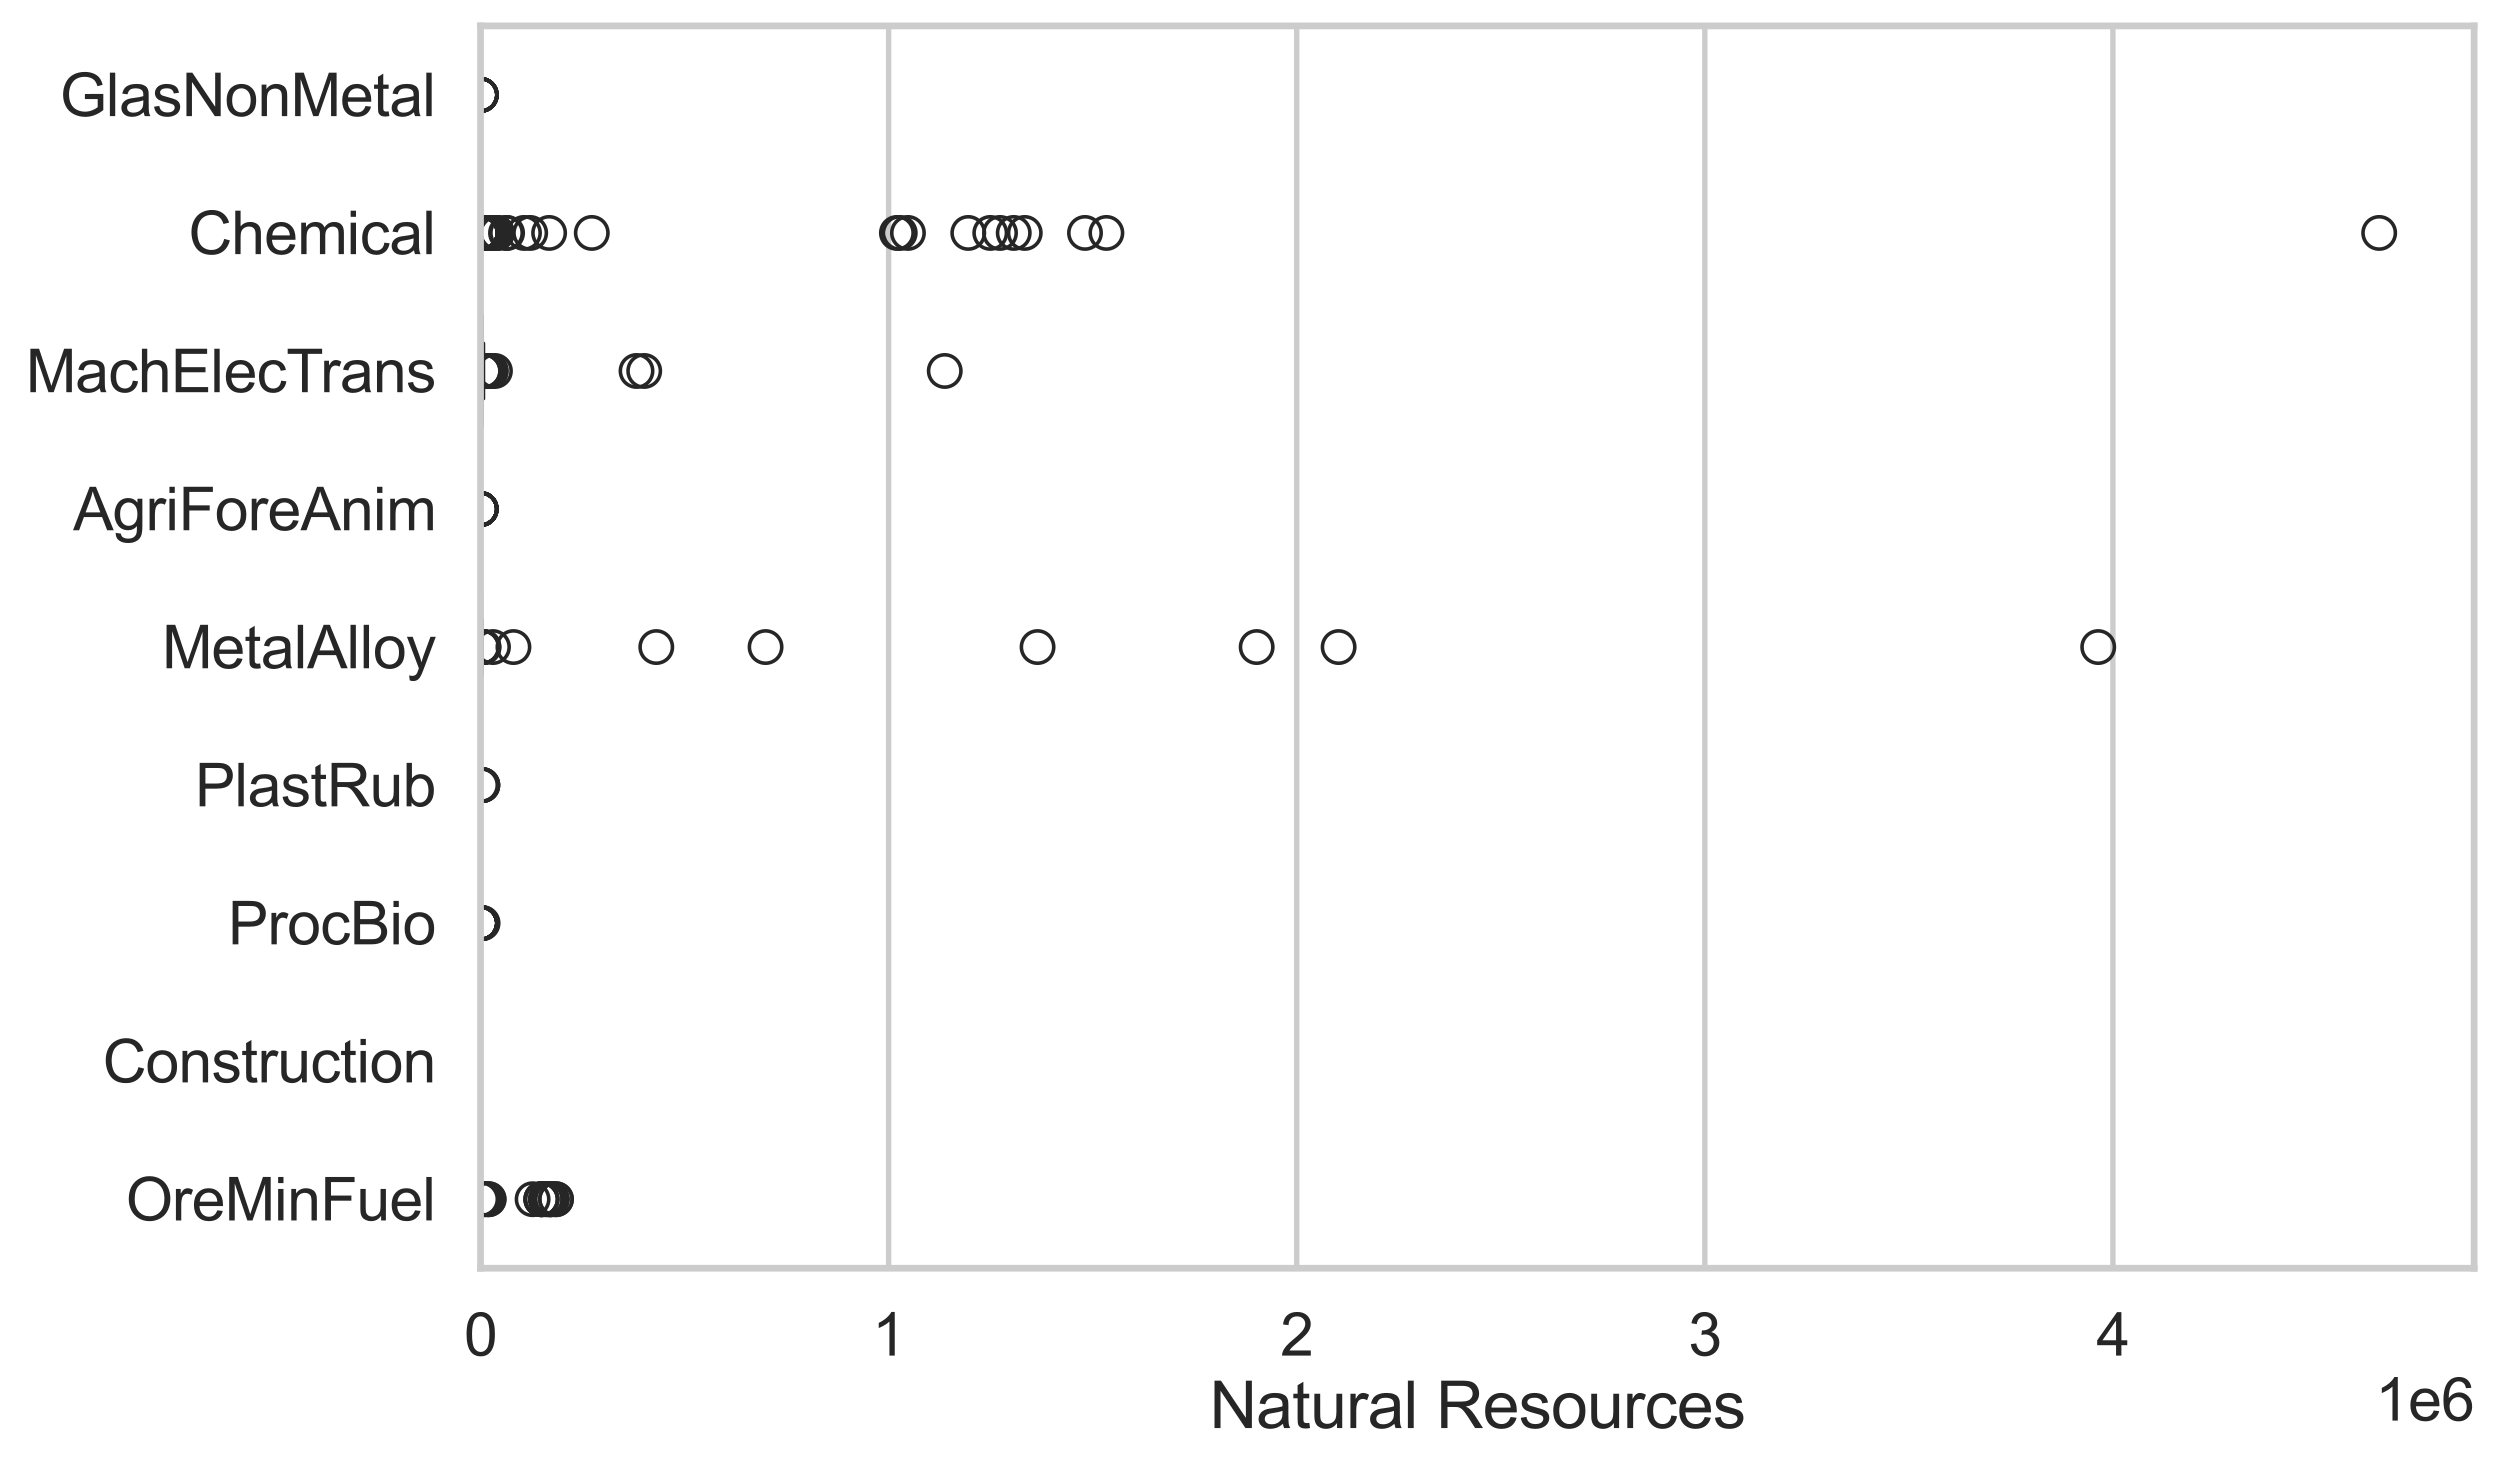 <?xml version="1.0" encoding="utf-8" standalone="no"?>
<!DOCTYPE svg PUBLIC "-//W3C//DTD SVG 1.1//EN"
  "http://www.w3.org/Graphics/SVG/1.1/DTD/svg11.dtd">
<svg xmlns:xlink="http://www.w3.org/1999/xlink" width="695.577pt" height="408.111pt" viewBox="0 0 695.577 408.111" xmlns="http://www.w3.org/2000/svg" version="1.1">
 <defs>
  <style type="text/css">*{stroke-linejoin: round; stroke-linecap: butt}</style>
 </defs>
 <g id="figure_1">
  <g id="patch_1">
   <path d="M 0 408.111 
L 695.577 408.111 
L 695.577 0 
L 0 0 
z
" style="fill: #ffffff"/>
  </g>
  <g id="axes_1">
   <g id="patch_2">
    <path d="M 133.697 352.86 
L 688.377 352.86 
L 688.377 7.2 
L 133.697 7.2 
z
" style="fill: #ffffff"/>
   </g>
   <g id="matplotlib.axis_1">
    <g id="xtick_1">
     <g id="line2d_1">
      <path d="M 133.697 352.86 
L 133.697 7.2 
" clip-path="url(#p07cad85a1c)" style="fill: none; stroke: #cccccc; stroke-width: 1.5; stroke-linecap: round"/>
     </g>
     <g id="text_1">
      <!-- 0 -->
      <g style="fill: #262626" transform="translate(129.109 377.17) scale(0.165 -0.165)">
       <defs>
        <path id="ArialMT-30" d="M 266 2259 
Q 266 3072 433 3567 
Q 600 4063 929 4331 
Q 1259 4600 1759 4600 
Q 2128 4600 2406 4451 
Q 2684 4303 2865 4023 
Q 3047 3744 3150 3342 
Q 3253 2941 3253 2259 
Q 3253 1453 3087 958 
Q 2922 463 2592 192 
Q 2263 -78 1759 -78 
Q 1097 -78 719 397 
Q 266 969 266 2259 
z
M 844 2259 
Q 844 1131 1108 757 
Q 1372 384 1759 384 
Q 2147 384 2411 759 
Q 2675 1134 2675 2259 
Q 2675 3391 2411 3762 
Q 2147 4134 1753 4134 
Q 1366 4134 1134 3806 
Q 844 3388 844 2259 
z
" transform="scale(0.016)"/>
       </defs>
       <use xlink:href="#ArialMT-30"/>
      </g>
     </g>
    </g>
    <g id="xtick_2">
     <g id="line2d_2">
      <path d="M 247.242 352.86 
L 247.242 7.2 
" clip-path="url(#p07cad85a1c)" style="fill: none; stroke: #cccccc; stroke-width: 1.5; stroke-linecap: round"/>
     </g>
     <g id="text_2">
      <!-- 1 -->
      <g style="fill: #262626" transform="translate(242.654 377.17) scale(0.165 -0.165)">
       <defs>
        <path id="ArialMT-31" d="M 2384 0 
L 1822 0 
L 1822 3584 
Q 1619 3391 1289 3197 
Q 959 3003 697 2906 
L 697 3450 
Q 1169 3672 1522 3987 
Q 1875 4303 2022 4600 
L 2384 4600 
L 2384 0 
z
" transform="scale(0.016)"/>
       </defs>
       <use xlink:href="#ArialMT-31"/>
      </g>
     </g>
    </g>
    <g id="xtick_3">
     <g id="line2d_3">
      <path d="M 360.787 352.86 
L 360.787 7.2 
" clip-path="url(#p07cad85a1c)" style="fill: none; stroke: #cccccc; stroke-width: 1.5; stroke-linecap: round"/>
     </g>
     <g id="text_3">
      <!-- 2 -->
      <g style="fill: #262626" transform="translate(356.199 377.17) scale(0.165 -0.165)">
       <defs>
        <path id="ArialMT-32" d="M 3222 541 
L 3222 0 
L 194 0 
Q 188 203 259 391 
Q 375 700 629 1000 
Q 884 1300 1366 1694 
Q 2113 2306 2375 2664 
Q 2638 3022 2638 3341 
Q 2638 3675 2398 3904 
Q 2159 4134 1775 4134 
Q 1369 4134 1125 3890 
Q 881 3647 878 3216 
L 300 3275 
Q 359 3922 746 4261 
Q 1134 4600 1788 4600 
Q 2447 4600 2831 4234 
Q 3216 3869 3216 3328 
Q 3216 3053 3103 2787 
Q 2991 2522 2730 2228 
Q 2469 1934 1863 1422 
Q 1356 997 1212 845 
Q 1069 694 975 541 
L 3222 541 
z
" transform="scale(0.016)"/>
       </defs>
       <use xlink:href="#ArialMT-32"/>
      </g>
     </g>
    </g>
    <g id="xtick_4">
     <g id="line2d_4">
      <path d="M 474.332 352.86 
L 474.332 7.2 
" clip-path="url(#p07cad85a1c)" style="fill: none; stroke: #cccccc; stroke-width: 1.5; stroke-linecap: round"/>
     </g>
     <g id="text_4">
      <!-- 3 -->
      <g style="fill: #262626" transform="translate(469.744 377.17) scale(0.165 -0.165)">
       <defs>
        <path id="ArialMT-33" d="M 269 1209 
L 831 1284 
Q 928 806 1161 595 
Q 1394 384 1728 384 
Q 2125 384 2398 659 
Q 2672 934 2672 1341 
Q 2672 1728 2419 1979 
Q 2166 2231 1775 2231 
Q 1616 2231 1378 2169 
L 1441 2663 
Q 1497 2656 1531 2656 
Q 1891 2656 2178 2843 
Q 2466 3031 2466 3422 
Q 2466 3731 2256 3934 
Q 2047 4138 1716 4138 
Q 1388 4138 1169 3931 
Q 950 3725 888 3313 
L 325 3413 
Q 428 3978 793 4289 
Q 1159 4600 1703 4600 
Q 2078 4600 2393 4439 
Q 2709 4278 2876 4000 
Q 3044 3722 3044 3409 
Q 3044 3113 2884 2869 
Q 2725 2625 2413 2481 
Q 2819 2388 3044 2092 
Q 3269 1797 3269 1353 
Q 3269 753 2831 336 
Q 2394 -81 1725 -81 
Q 1122 -81 723 278 
Q 325 638 269 1209 
z
" transform="scale(0.016)"/>
       </defs>
       <use xlink:href="#ArialMT-33"/>
      </g>
     </g>
    </g>
    <g id="xtick_5">
     <g id="line2d_5">
      <path d="M 587.877 352.86 
L 587.877 7.2 
" clip-path="url(#p07cad85a1c)" style="fill: none; stroke: #cccccc; stroke-width: 1.5; stroke-linecap: round"/>
     </g>
     <g id="text_5">
      <!-- 4 -->
      <g style="fill: #262626" transform="translate(583.289 377.17) scale(0.165 -0.165)">
       <defs>
        <path id="ArialMT-34" d="M 2069 0 
L 2069 1097 
L 81 1097 
L 81 1613 
L 2172 4581 
L 2631 4581 
L 2631 1613 
L 3250 1613 
L 3250 1097 
L 2631 1097 
L 2631 0 
L 2069 0 
z
M 2069 1613 
L 2069 3678 
L 634 1613 
L 2069 1613 
z
" transform="scale(0.016)"/>
       </defs>
       <use xlink:href="#ArialMT-34"/>
      </g>
     </g>
    </g>
    <g id="text_6">
     <!-- Natural Resources -->
     <g style="fill: #262626" transform="translate(336.51 397.334) scale(0.18 -0.18)">
      <defs>
       <path id="ArialMT-4e" d="M 488 0 
L 488 4581 
L 1109 4581 
L 3516 984 
L 3516 4581 
L 4097 4581 
L 4097 0 
L 3475 0 
L 1069 3600 
L 1069 0 
L 488 0 
z
" transform="scale(0.016)"/>
       <path id="ArialMT-61" d="M 2588 409 
Q 2275 144 1986 34 
Q 1697 -75 1366 -75 
Q 819 -75 525 192 
Q 231 459 231 875 
Q 231 1119 342 1320 
Q 453 1522 633 1644 
Q 813 1766 1038 1828 
Q 1203 1872 1538 1913 
Q 2219 1994 2541 2106 
Q 2544 2222 2544 2253 
Q 2544 2597 2384 2738 
Q 2169 2928 1744 2928 
Q 1347 2928 1158 2789 
Q 969 2650 878 2297 
L 328 2372 
Q 403 2725 575 2942 
Q 747 3159 1072 3276 
Q 1397 3394 1825 3394 
Q 2250 3394 2515 3294 
Q 2781 3194 2906 3042 
Q 3031 2891 3081 2659 
Q 3109 2516 3109 2141 
L 3109 1391 
Q 3109 606 3145 398 
Q 3181 191 3288 0 
L 2700 0 
Q 2613 175 2588 409 
z
M 2541 1666 
Q 2234 1541 1622 1453 
Q 1275 1403 1131 1340 
Q 988 1278 909 1158 
Q 831 1038 831 891 
Q 831 666 1001 516 
Q 1172 366 1500 366 
Q 1825 366 2078 508 
Q 2331 650 2450 897 
Q 2541 1088 2541 1459 
L 2541 1666 
z
" transform="scale(0.016)"/>
       <path id="ArialMT-74" d="M 1650 503 
L 1731 6 
Q 1494 -44 1306 -44 
Q 1000 -44 831 53 
Q 663 150 594 308 
Q 525 466 525 972 
L 525 2881 
L 113 2881 
L 113 3319 
L 525 3319 
L 525 4141 
L 1084 4478 
L 1084 3319 
L 1650 3319 
L 1650 2881 
L 1084 2881 
L 1084 941 
Q 1084 700 1114 631 
Q 1144 563 1211 522 
Q 1278 481 1403 481 
Q 1497 481 1650 503 
z
" transform="scale(0.016)"/>
       <path id="ArialMT-75" d="M 2597 0 
L 2597 488 
Q 2209 -75 1544 -75 
Q 1250 -75 995 37 
Q 741 150 617 320 
Q 494 491 444 738 
Q 409 903 409 1263 
L 409 3319 
L 972 3319 
L 972 1478 
Q 972 1038 1006 884 
Q 1059 663 1231 536 
Q 1403 409 1656 409 
Q 1909 409 2131 539 
Q 2353 669 2445 892 
Q 2538 1116 2538 1541 
L 2538 3319 
L 3100 3319 
L 3100 0 
L 2597 0 
z
" transform="scale(0.016)"/>
       <path id="ArialMT-72" d="M 416 0 
L 416 3319 
L 922 3319 
L 922 2816 
Q 1116 3169 1280 3281 
Q 1444 3394 1641 3394 
Q 1925 3394 2219 3213 
L 2025 2691 
Q 1819 2813 1613 2813 
Q 1428 2813 1281 2702 
Q 1134 2591 1072 2394 
Q 978 2094 978 1738 
L 978 0 
L 416 0 
z
" transform="scale(0.016)"/>
       <path id="ArialMT-6c" d="M 409 0 
L 409 4581 
L 972 4581 
L 972 0 
L 409 0 
z
" transform="scale(0.016)"/>
       <path id="ArialMT-20" transform="scale(0.016)"/>
       <path id="ArialMT-52" d="M 503 0 
L 503 4581 
L 2534 4581 
Q 3147 4581 3465 4457 
Q 3784 4334 3975 4021 
Q 4166 3709 4166 3331 
Q 4166 2844 3850 2509 
Q 3534 2175 2875 2084 
Q 3116 1969 3241 1856 
Q 3506 1613 3744 1247 
L 4541 0 
L 3778 0 
L 3172 953 
Q 2906 1366 2734 1584 
Q 2563 1803 2427 1890 
Q 2291 1978 2150 2013 
Q 2047 2034 1813 2034 
L 1109 2034 
L 1109 0 
L 503 0 
z
M 1109 2559 
L 2413 2559 
Q 2828 2559 3062 2645 
Q 3297 2731 3419 2920 
Q 3541 3109 3541 3331 
Q 3541 3656 3305 3865 
Q 3069 4075 2559 4075 
L 1109 4075 
L 1109 2559 
z
" transform="scale(0.016)"/>
       <path id="ArialMT-65" d="M 2694 1069 
L 3275 997 
Q 3138 488 2766 206 
Q 2394 -75 1816 -75 
Q 1088 -75 661 373 
Q 234 822 234 1631 
Q 234 2469 665 2931 
Q 1097 3394 1784 3394 
Q 2450 3394 2872 2941 
Q 3294 2488 3294 1666 
Q 3294 1616 3291 1516 
L 816 1516 
Q 847 969 1125 678 
Q 1403 388 1819 388 
Q 2128 388 2347 550 
Q 2566 713 2694 1069 
z
M 847 1978 
L 2700 1978 
Q 2663 2397 2488 2606 
Q 2219 2931 1791 2931 
Q 1403 2931 1139 2672 
Q 875 2413 847 1978 
z
" transform="scale(0.016)"/>
       <path id="ArialMT-73" d="M 197 991 
L 753 1078 
Q 800 744 1014 566 
Q 1228 388 1613 388 
Q 2000 388 2187 545 
Q 2375 703 2375 916 
Q 2375 1106 2209 1216 
Q 2094 1291 1634 1406 
Q 1016 1563 777 1677 
Q 538 1791 414 1992 
Q 291 2194 291 2438 
Q 291 2659 392 2848 
Q 494 3038 669 3163 
Q 800 3259 1026 3326 
Q 1253 3394 1513 3394 
Q 1903 3394 2198 3281 
Q 2494 3169 2634 2976 
Q 2775 2784 2828 2463 
L 2278 2388 
Q 2241 2644 2061 2787 
Q 1881 2931 1553 2931 
Q 1166 2931 1000 2803 
Q 834 2675 834 2503 
Q 834 2394 903 2306 
Q 972 2216 1119 2156 
Q 1203 2125 1616 2013 
Q 2213 1853 2448 1751 
Q 2684 1650 2818 1456 
Q 2953 1263 2953 975 
Q 2953 694 2789 445 
Q 2625 197 2315 61 
Q 2006 -75 1616 -75 
Q 969 -75 630 194 
Q 291 463 197 991 
z
" transform="scale(0.016)"/>
       <path id="ArialMT-6f" d="M 213 1659 
Q 213 2581 725 3025 
Q 1153 3394 1769 3394 
Q 2453 3394 2887 2945 
Q 3322 2497 3322 1706 
Q 3322 1066 3130 698 
Q 2938 331 2570 128 
Q 2203 -75 1769 -75 
Q 1072 -75 642 372 
Q 213 819 213 1659 
z
M 791 1659 
Q 791 1022 1069 705 
Q 1347 388 1769 388 
Q 2188 388 2466 706 
Q 2744 1025 2744 1678 
Q 2744 2294 2464 2611 
Q 2184 2928 1769 2928 
Q 1347 2928 1069 2612 
Q 791 2297 791 1659 
z
" transform="scale(0.016)"/>
       <path id="ArialMT-63" d="M 2588 1216 
L 3141 1144 
Q 3050 572 2676 248 
Q 2303 -75 1759 -75 
Q 1078 -75 664 370 
Q 250 816 250 1647 
Q 250 2184 428 2587 
Q 606 2991 970 3192 
Q 1334 3394 1763 3394 
Q 2303 3394 2647 3120 
Q 2991 2847 3088 2344 
L 2541 2259 
Q 2463 2594 2264 2762 
Q 2066 2931 1784 2931 
Q 1359 2931 1093 2626 
Q 828 2322 828 1663 
Q 828 994 1084 691 
Q 1341 388 1753 388 
Q 2084 388 2306 591 
Q 2528 794 2588 1216 
z
" transform="scale(0.016)"/>
      </defs>
      <use xlink:href="#ArialMT-4e"/>
      <use xlink:href="#ArialMT-61" transform="translate(72.217 0)"/>
      <use xlink:href="#ArialMT-74" transform="translate(127.832 0)"/>
      <use xlink:href="#ArialMT-75" transform="translate(155.615 0)"/>
      <use xlink:href="#ArialMT-72" transform="translate(211.23 0)"/>
      <use xlink:href="#ArialMT-61" transform="translate(244.531 0)"/>
      <use xlink:href="#ArialMT-6c" transform="translate(300.146 0)"/>
      <use xlink:href="#ArialMT-20" transform="translate(322.363 0)"/>
      <use xlink:href="#ArialMT-52" transform="translate(350.146 0)"/>
      <use xlink:href="#ArialMT-65" transform="translate(422.363 0)"/>
      <use xlink:href="#ArialMT-73" transform="translate(477.979 0)"/>
      <use xlink:href="#ArialMT-6f" transform="translate(527.979 0)"/>
      <use xlink:href="#ArialMT-75" transform="translate(583.594 0)"/>
      <use xlink:href="#ArialMT-72" transform="translate(639.209 0)"/>
      <use xlink:href="#ArialMT-63" transform="translate(672.51 0)"/>
      <use xlink:href="#ArialMT-65" transform="translate(722.51 0)"/>
      <use xlink:href="#ArialMT-73" transform="translate(778.125 0)"/>
     </g>
    </g>
    <g id="text_7">
     <!-- 1e6 -->
     <g style="fill: #262626" transform="translate(660.85 395.26) scale(0.165 -0.165)">
      <defs>
       <path id="ArialMT-36" d="M 3184 3459 
L 2625 3416 
Q 2550 3747 2413 3897 
Q 2184 4138 1850 4138 
Q 1581 4138 1378 3988 
Q 1113 3794 959 3422 
Q 806 3050 800 2363 
Q 1003 2672 1297 2822 
Q 1591 2972 1913 2972 
Q 2475 2972 2870 2558 
Q 3266 2144 3266 1488 
Q 3266 1056 3080 686 
Q 2894 316 2569 119 
Q 2244 -78 1831 -78 
Q 1128 -78 684 439 
Q 241 956 241 2144 
Q 241 3472 731 4075 
Q 1159 4600 1884 4600 
Q 2425 4600 2770 4297 
Q 3116 3994 3184 3459 
z
M 888 1484 
Q 888 1194 1011 928 
Q 1134 663 1356 523 
Q 1578 384 1822 384 
Q 2178 384 2434 671 
Q 2691 959 2691 1453 
Q 2691 1928 2437 2201 
Q 2184 2475 1800 2475 
Q 1419 2475 1153 2201 
Q 888 1928 888 1484 
z
" transform="scale(0.016)"/>
      </defs>
      <use xlink:href="#ArialMT-31"/>
      <use xlink:href="#ArialMT-65" transform="translate(55.615 0)"/>
      <use xlink:href="#ArialMT-36" transform="translate(111.23 0)"/>
     </g>
    </g>
   </g>
   <g id="matplotlib.axis_2">
    <g id="ytick_1">
     <g id="text_8">
      <!-- GlasNonMetal -->
      <g style="fill: #262626" transform="translate(16.659 32.309) scale(0.165 -0.165)">
       <defs>
        <path id="ArialMT-47" d="M 2638 1797 
L 2638 2334 
L 4578 2338 
L 4578 638 
Q 4131 281 3656 101 
Q 3181 -78 2681 -78 
Q 2006 -78 1454 211 
Q 903 500 622 1047 
Q 341 1594 341 2269 
Q 341 2938 620 3517 
Q 900 4097 1425 4378 
Q 1950 4659 2634 4659 
Q 3131 4659 3532 4498 
Q 3934 4338 4162 4050 
Q 4391 3763 4509 3300 
L 3963 3150 
Q 3859 3500 3706 3700 
Q 3553 3900 3268 4020 
Q 2984 4141 2638 4141 
Q 2222 4141 1919 4014 
Q 1616 3888 1430 3681 
Q 1244 3475 1141 3228 
Q 966 2803 966 2306 
Q 966 1694 1177 1281 
Q 1388 869 1791 669 
Q 2194 469 2647 469 
Q 3041 469 3416 620 
Q 3791 772 3984 944 
L 3984 1797 
L 2638 1797 
z
" transform="scale(0.016)"/>
        <path id="ArialMT-6e" d="M 422 0 
L 422 3319 
L 928 3319 
L 928 2847 
Q 1294 3394 1984 3394 
Q 2284 3394 2536 3286 
Q 2788 3178 2913 3003 
Q 3038 2828 3088 2588 
Q 3119 2431 3119 2041 
L 3119 0 
L 2556 0 
L 2556 2019 
Q 2556 2363 2490 2533 
Q 2425 2703 2258 2804 
Q 2091 2906 1866 2906 
Q 1506 2906 1245 2678 
Q 984 2450 984 1813 
L 984 0 
L 422 0 
z
" transform="scale(0.016)"/>
        <path id="ArialMT-4d" d="M 475 0 
L 475 4581 
L 1388 4581 
L 2472 1338 
Q 2622 884 2691 659 
Q 2769 909 2934 1394 
L 4031 4581 
L 4847 4581 
L 4847 0 
L 4263 0 
L 4263 3834 
L 2931 0 
L 2384 0 
L 1059 3900 
L 1059 0 
L 475 0 
z
" transform="scale(0.016)"/>
       </defs>
       <use xlink:href="#ArialMT-47"/>
       <use xlink:href="#ArialMT-6c" transform="translate(77.783 0)"/>
       <use xlink:href="#ArialMT-61" transform="translate(100 0)"/>
       <use xlink:href="#ArialMT-73" transform="translate(155.615 0)"/>
       <use xlink:href="#ArialMT-4e" transform="translate(205.615 0)"/>
       <use xlink:href="#ArialMT-6f" transform="translate(277.832 0)"/>
       <use xlink:href="#ArialMT-6e" transform="translate(333.447 0)"/>
       <use xlink:href="#ArialMT-4d" transform="translate(389.062 0)"/>
       <use xlink:href="#ArialMT-65" transform="translate(472.363 0)"/>
       <use xlink:href="#ArialMT-74" transform="translate(527.979 0)"/>
       <use xlink:href="#ArialMT-61" transform="translate(555.762 0)"/>
       <use xlink:href="#ArialMT-6c" transform="translate(611.377 0)"/>
      </g>
     </g>
    </g>
    <g id="ytick_2">
     <g id="text_9">
      <!-- Chemical -->
      <g style="fill: #262626" transform="translate(52.428 70.715) scale(0.165 -0.165)">
       <defs>
        <path id="ArialMT-43" d="M 3763 1606 
L 4369 1453 
Q 4178 706 3683 314 
Q 3188 -78 2472 -78 
Q 1731 -78 1267 223 
Q 803 525 561 1097 
Q 319 1669 319 2325 
Q 319 3041 592 3573 
Q 866 4106 1370 4382 
Q 1875 4659 2481 4659 
Q 3169 4659 3637 4309 
Q 4106 3959 4291 3325 
L 3694 3184 
Q 3534 3684 3231 3912 
Q 2928 4141 2469 4141 
Q 1941 4141 1586 3887 
Q 1231 3634 1087 3207 
Q 944 2781 944 2328 
Q 944 1744 1114 1308 
Q 1284 872 1643 656 
Q 2003 441 2422 441 
Q 2931 441 3284 734 
Q 3638 1028 3763 1606 
z
" transform="scale(0.016)"/>
        <path id="ArialMT-68" d="M 422 0 
L 422 4581 
L 984 4581 
L 984 2938 
Q 1378 3394 1978 3394 
Q 2347 3394 2619 3248 
Q 2891 3103 3008 2847 
Q 3125 2591 3125 2103 
L 3125 0 
L 2563 0 
L 2563 2103 
Q 2563 2525 2380 2717 
Q 2197 2909 1863 2909 
Q 1613 2909 1392 2779 
Q 1172 2650 1078 2428 
Q 984 2206 984 1816 
L 984 0 
L 422 0 
z
" transform="scale(0.016)"/>
        <path id="ArialMT-6d" d="M 422 0 
L 422 3319 
L 925 3319 
L 925 2853 
Q 1081 3097 1340 3245 
Q 1600 3394 1931 3394 
Q 2300 3394 2536 3241 
Q 2772 3088 2869 2813 
Q 3263 3394 3894 3394 
Q 4388 3394 4653 3120 
Q 4919 2847 4919 2278 
L 4919 0 
L 4359 0 
L 4359 2091 
Q 4359 2428 4304 2576 
Q 4250 2725 4106 2815 
Q 3963 2906 3769 2906 
Q 3419 2906 3187 2673 
Q 2956 2441 2956 1928 
L 2956 0 
L 2394 0 
L 2394 2156 
Q 2394 2531 2256 2718 
Q 2119 2906 1806 2906 
Q 1569 2906 1367 2781 
Q 1166 2656 1075 2415 
Q 984 2175 984 1722 
L 984 0 
L 422 0 
z
" transform="scale(0.016)"/>
        <path id="ArialMT-69" d="M 425 3934 
L 425 4581 
L 988 4581 
L 988 3934 
L 425 3934 
z
M 425 0 
L 425 3319 
L 988 3319 
L 988 0 
L 425 0 
z
" transform="scale(0.016)"/>
       </defs>
       <use xlink:href="#ArialMT-43"/>
       <use xlink:href="#ArialMT-68" transform="translate(72.217 0)"/>
       <use xlink:href="#ArialMT-65" transform="translate(127.832 0)"/>
       <use xlink:href="#ArialMT-6d" transform="translate(183.447 0)"/>
       <use xlink:href="#ArialMT-69" transform="translate(266.748 0)"/>
       <use xlink:href="#ArialMT-63" transform="translate(288.965 0)"/>
       <use xlink:href="#ArialMT-61" transform="translate(338.965 0)"/>
       <use xlink:href="#ArialMT-6c" transform="translate(394.58 0)"/>
      </g>
     </g>
    </g>
    <g id="ytick_3">
     <g id="text_10">
      <!-- MachElecTrans -->
      <g style="fill: #262626" transform="translate(7.2 109.122) scale(0.165 -0.165)">
       <defs>
        <path id="ArialMT-45" d="M 506 0 
L 506 4581 
L 3819 4581 
L 3819 4041 
L 1113 4041 
L 1113 2638 
L 3647 2638 
L 3647 2100 
L 1113 2100 
L 1113 541 
L 3925 541 
L 3925 0 
L 506 0 
z
" transform="scale(0.016)"/>
        <path id="ArialMT-54" d="M 1659 0 
L 1659 4041 
L 150 4041 
L 150 4581 
L 3781 4581 
L 3781 4041 
L 2266 4041 
L 2266 0 
L 1659 0 
z
" transform="scale(0.016)"/>
       </defs>
       <use xlink:href="#ArialMT-4d"/>
       <use xlink:href="#ArialMT-61" transform="translate(83.301 0)"/>
       <use xlink:href="#ArialMT-63" transform="translate(138.916 0)"/>
       <use xlink:href="#ArialMT-68" transform="translate(188.916 0)"/>
       <use xlink:href="#ArialMT-45" transform="translate(244.531 0)"/>
       <use xlink:href="#ArialMT-6c" transform="translate(311.23 0)"/>
       <use xlink:href="#ArialMT-65" transform="translate(333.447 0)"/>
       <use xlink:href="#ArialMT-63" transform="translate(389.062 0)"/>
       <use xlink:href="#ArialMT-54" transform="translate(439.062 0)"/>
       <use xlink:href="#ArialMT-72" transform="translate(496.396 0)"/>
       <use xlink:href="#ArialMT-61" transform="translate(529.697 0)"/>
       <use xlink:href="#ArialMT-6e" transform="translate(585.312 0)"/>
       <use xlink:href="#ArialMT-73" transform="translate(640.928 0)"/>
      </g>
     </g>
    </g>
    <g id="ytick_4">
     <g id="text_11">
      <!-- AgriForeAnim -->
      <g style="fill: #262626" transform="translate(20.341 147.529) scale(0.165 -0.165)">
       <defs>
        <path id="ArialMT-41" d="M -9 0 
L 1750 4581 
L 2403 4581 
L 4278 0 
L 3588 0 
L 3053 1388 
L 1138 1388 
L 634 0 
L -9 0 
z
M 1313 1881 
L 2866 1881 
L 2388 3150 
Q 2169 3728 2063 4100 
Q 1975 3659 1816 3225 
L 1313 1881 
z
" transform="scale(0.016)"/>
        <path id="ArialMT-67" d="M 319 -275 
L 866 -356 
Q 900 -609 1056 -725 
Q 1266 -881 1628 -881 
Q 2019 -881 2231 -725 
Q 2444 -569 2519 -288 
Q 2563 -116 2559 434 
Q 2191 0 1641 0 
Q 956 0 581 494 
Q 206 988 206 1678 
Q 206 2153 378 2554 
Q 550 2956 876 3175 
Q 1203 3394 1644 3394 
Q 2231 3394 2613 2919 
L 2613 3319 
L 3131 3319 
L 3131 450 
Q 3131 -325 2973 -648 
Q 2816 -972 2473 -1159 
Q 2131 -1347 1631 -1347 
Q 1038 -1347 672 -1080 
Q 306 -813 319 -275 
z
M 784 1719 
Q 784 1066 1043 766 
Q 1303 466 1694 466 
Q 2081 466 2343 764 
Q 2606 1063 2606 1700 
Q 2606 2309 2336 2618 
Q 2066 2928 1684 2928 
Q 1309 2928 1046 2623 
Q 784 2319 784 1719 
z
" transform="scale(0.016)"/>
        <path id="ArialMT-46" d="M 525 0 
L 525 4581 
L 3616 4581 
L 3616 4041 
L 1131 4041 
L 1131 2622 
L 3281 2622 
L 3281 2081 
L 1131 2081 
L 1131 0 
L 525 0 
z
" transform="scale(0.016)"/>
       </defs>
       <use xlink:href="#ArialMT-41"/>
       <use xlink:href="#ArialMT-67" transform="translate(66.699 0)"/>
       <use xlink:href="#ArialMT-72" transform="translate(122.314 0)"/>
       <use xlink:href="#ArialMT-69" transform="translate(155.615 0)"/>
       <use xlink:href="#ArialMT-46" transform="translate(177.832 0)"/>
       <use xlink:href="#ArialMT-6f" transform="translate(238.916 0)"/>
       <use xlink:href="#ArialMT-72" transform="translate(294.531 0)"/>
       <use xlink:href="#ArialMT-65" transform="translate(327.832 0)"/>
       <use xlink:href="#ArialMT-41" transform="translate(383.447 0)"/>
       <use xlink:href="#ArialMT-6e" transform="translate(450.146 0)"/>
       <use xlink:href="#ArialMT-69" transform="translate(505.762 0)"/>
       <use xlink:href="#ArialMT-6d" transform="translate(527.979 0)"/>
      </g>
     </g>
    </g>
    <g id="ytick_5">
     <g id="text_12">
      <!-- MetalAlloy -->
      <g style="fill: #262626" transform="translate(45.088 185.935) scale(0.165 -0.165)">
       <defs>
        <path id="ArialMT-79" d="M 397 -1278 
L 334 -750 
Q 519 -800 656 -800 
Q 844 -800 956 -737 
Q 1069 -675 1141 -563 
Q 1194 -478 1313 -144 
Q 1328 -97 1363 -6 
L 103 3319 
L 709 3319 
L 1400 1397 
Q 1534 1031 1641 628 
Q 1738 1016 1872 1384 
L 2581 3319 
L 3144 3319 
L 1881 -56 
Q 1678 -603 1566 -809 
Q 1416 -1088 1222 -1217 
Q 1028 -1347 759 -1347 
Q 597 -1347 397 -1278 
z
" transform="scale(0.016)"/>
       </defs>
       <use xlink:href="#ArialMT-4d"/>
       <use xlink:href="#ArialMT-65" transform="translate(83.301 0)"/>
       <use xlink:href="#ArialMT-74" transform="translate(138.916 0)"/>
       <use xlink:href="#ArialMT-61" transform="translate(166.699 0)"/>
       <use xlink:href="#ArialMT-6c" transform="translate(222.314 0)"/>
       <use xlink:href="#ArialMT-41" transform="translate(244.531 0)"/>
       <use xlink:href="#ArialMT-6c" transform="translate(311.23 0)"/>
       <use xlink:href="#ArialMT-6c" transform="translate(333.447 0)"/>
       <use xlink:href="#ArialMT-6f" transform="translate(355.664 0)"/>
       <use xlink:href="#ArialMT-79" transform="translate(411.279 0)"/>
      </g>
     </g>
    </g>
    <g id="ytick_6">
     <g id="text_13">
      <!-- PlastRub -->
      <g style="fill: #262626" transform="translate(54.248 224.342) scale(0.165 -0.165)">
       <defs>
        <path id="ArialMT-50" d="M 494 0 
L 494 4581 
L 2222 4581 
Q 2678 4581 2919 4538 
Q 3256 4481 3484 4323 
Q 3713 4166 3852 3881 
Q 3991 3597 3991 3256 
Q 3991 2672 3619 2267 
Q 3247 1863 2275 1863 
L 1100 1863 
L 1100 0 
L 494 0 
z
M 1100 2403 
L 2284 2403 
Q 2872 2403 3119 2622 
Q 3366 2841 3366 3238 
Q 3366 3525 3220 3729 
Q 3075 3934 2838 4000 
Q 2684 4041 2272 4041 
L 1100 4041 
L 1100 2403 
z
" transform="scale(0.016)"/>
        <path id="ArialMT-62" d="M 941 0 
L 419 0 
L 419 4581 
L 981 4581 
L 981 2947 
Q 1338 3394 1891 3394 
Q 2197 3394 2470 3270 
Q 2744 3147 2920 2923 
Q 3097 2700 3197 2384 
Q 3297 2069 3297 1709 
Q 3297 856 2875 390 
Q 2453 -75 1863 -75 
Q 1275 -75 941 416 
L 941 0 
z
M 934 1684 
Q 934 1088 1097 822 
Q 1363 388 1816 388 
Q 2184 388 2453 708 
Q 2722 1028 2722 1663 
Q 2722 2313 2464 2622 
Q 2206 2931 1841 2931 
Q 1472 2931 1203 2611 
Q 934 2291 934 1684 
z
" transform="scale(0.016)"/>
       </defs>
       <use xlink:href="#ArialMT-50"/>
       <use xlink:href="#ArialMT-6c" transform="translate(66.699 0)"/>
       <use xlink:href="#ArialMT-61" transform="translate(88.916 0)"/>
       <use xlink:href="#ArialMT-73" transform="translate(144.531 0)"/>
       <use xlink:href="#ArialMT-74" transform="translate(194.531 0)"/>
       <use xlink:href="#ArialMT-52" transform="translate(222.314 0)"/>
       <use xlink:href="#ArialMT-75" transform="translate(294.531 0)"/>
       <use xlink:href="#ArialMT-62" transform="translate(350.146 0)"/>
      </g>
     </g>
    </g>
    <g id="ytick_7">
     <g id="text_14">
      <!-- ProcBio -->
      <g style="fill: #262626" transform="translate(63.424 262.749) scale(0.165 -0.165)">
       <defs>
        <path id="ArialMT-42" d="M 469 0 
L 469 4581 
L 2188 4581 
Q 2713 4581 3030 4442 
Q 3347 4303 3526 4014 
Q 3706 3725 3706 3409 
Q 3706 3116 3547 2856 
Q 3388 2597 3066 2438 
Q 3481 2316 3704 2022 
Q 3928 1728 3928 1328 
Q 3928 1006 3792 729 
Q 3656 453 3456 303 
Q 3256 153 2954 76 
Q 2653 0 2216 0 
L 469 0 
z
M 1075 2656 
L 2066 2656 
Q 2469 2656 2644 2709 
Q 2875 2778 2992 2937 
Q 3109 3097 3109 3338 
Q 3109 3566 3000 3739 
Q 2891 3913 2687 3977 
Q 2484 4041 1991 4041 
L 1075 4041 
L 1075 2656 
z
M 1075 541 
L 2216 541 
Q 2509 541 2628 563 
Q 2838 600 2978 687 
Q 3119 775 3209 942 
Q 3300 1109 3300 1328 
Q 3300 1584 3169 1773 
Q 3038 1963 2805 2039 
Q 2572 2116 2134 2116 
L 1075 2116 
L 1075 541 
z
" transform="scale(0.016)"/>
       </defs>
       <use xlink:href="#ArialMT-50"/>
       <use xlink:href="#ArialMT-72" transform="translate(66.699 0)"/>
       <use xlink:href="#ArialMT-6f" transform="translate(100 0)"/>
       <use xlink:href="#ArialMT-63" transform="translate(155.615 0)"/>
       <use xlink:href="#ArialMT-42" transform="translate(205.615 0)"/>
       <use xlink:href="#ArialMT-69" transform="translate(272.314 0)"/>
       <use xlink:href="#ArialMT-6f" transform="translate(294.531 0)"/>
      </g>
     </g>
    </g>
    <g id="ytick_8">
     <g id="text_15">
      <!-- Construction -->
      <g style="fill: #262626" transform="translate(28.575 301.155) scale(0.165 -0.165)">
       <use xlink:href="#ArialMT-43"/>
       <use xlink:href="#ArialMT-6f" transform="translate(72.217 0)"/>
       <use xlink:href="#ArialMT-6e" transform="translate(127.832 0)"/>
       <use xlink:href="#ArialMT-73" transform="translate(183.447 0)"/>
       <use xlink:href="#ArialMT-74" transform="translate(233.447 0)"/>
       <use xlink:href="#ArialMT-72" transform="translate(261.23 0)"/>
       <use xlink:href="#ArialMT-75" transform="translate(294.531 0)"/>
       <use xlink:href="#ArialMT-63" transform="translate(350.146 0)"/>
       <use xlink:href="#ArialMT-74" transform="translate(400.146 0)"/>
       <use xlink:href="#ArialMT-69" transform="translate(427.93 0)"/>
       <use xlink:href="#ArialMT-6f" transform="translate(450.146 0)"/>
       <use xlink:href="#ArialMT-6e" transform="translate(505.762 0)"/>
      </g>
     </g>
    </g>
    <g id="ytick_9">
     <g id="text_16">
      <!-- OreMinFuel -->
      <g style="fill: #262626" transform="translate(35.013 339.562) scale(0.165 -0.165)">
       <defs>
        <path id="ArialMT-4f" d="M 309 2231 
Q 309 3372 921 4017 
Q 1534 4663 2503 4663 
Q 3138 4663 3647 4359 
Q 4156 4056 4423 3514 
Q 4691 2972 4691 2284 
Q 4691 1588 4409 1038 
Q 4128 488 3612 205 
Q 3097 -78 2500 -78 
Q 1853 -78 1343 234 
Q 834 547 571 1087 
Q 309 1628 309 2231 
z
M 934 2222 
Q 934 1394 1379 917 
Q 1825 441 2497 441 
Q 3181 441 3623 922 
Q 4066 1403 4066 2288 
Q 4066 2847 3877 3264 
Q 3688 3681 3323 3911 
Q 2959 4141 2506 4141 
Q 1863 4141 1398 3698 
Q 934 3256 934 2222 
z
" transform="scale(0.016)"/>
       </defs>
       <use xlink:href="#ArialMT-4f"/>
       <use xlink:href="#ArialMT-72" transform="translate(77.783 0)"/>
       <use xlink:href="#ArialMT-65" transform="translate(111.084 0)"/>
       <use xlink:href="#ArialMT-4d" transform="translate(166.699 0)"/>
       <use xlink:href="#ArialMT-69" transform="translate(250 0)"/>
       <use xlink:href="#ArialMT-6e" transform="translate(272.217 0)"/>
       <use xlink:href="#ArialMT-46" transform="translate(327.832 0)"/>
       <use xlink:href="#ArialMT-75" transform="translate(388.916 0)"/>
       <use xlink:href="#ArialMT-65" transform="translate(444.531 0)"/>
       <use xlink:href="#ArialMT-6c" transform="translate(500.146 0)"/>
      </g>
     </g>
    </g>
   </g>
   <g id="patch_3">
    <path d="M 133.698 11.041 
L 133.698 41.766 
L 133.707 41.766 
L 133.707 11.041 
L 133.698 11.041 
z
" clip-path="url(#p07cad85a1c)" style="fill: #ca74db; stroke: #262626; stroke-linejoin: miter"/>
   </g>
   <g id="line2d_6">
    <path d="M 133.698 26.403 
L 133.697 26.403 
" clip-path="url(#p07cad85a1c)" style="fill: none; stroke: #262626"/>
   </g>
   <g id="line2d_7">
    <path d="M 133.707 26.403 
L 133.718 26.403 
" clip-path="url(#p07cad85a1c)" style="fill: none; stroke: #262626"/>
   </g>
   <g id="line2d_8">
    <path d="M 133.697 18.722 
L 133.697 34.085 
" clip-path="url(#p07cad85a1c)" style="fill: none; stroke: #262626; stroke-linecap: round"/>
   </g>
   <g id="line2d_9">
    <path d="M 133.718 18.722 
L 133.718 34.085 
" clip-path="url(#p07cad85a1c)" style="fill: none; stroke: #262626; stroke-linecap: round"/>
   </g>
   <g id="line2d_10">
    <defs>
     <path id="m6dc2e9b25f" d="M 0 4.5 
C 1.193 4.5 2.338 4.026 3.182 3.182 
C 4.026 2.338 4.5 1.193 4.5 0 
C 4.5 -1.193 4.026 -2.338 3.182 -3.182 
C 2.338 -4.026 1.193 -4.5 0 -4.5 
C -1.193 -4.5 -2.338 -4.026 -3.182 -3.182 
C -4.026 -2.338 -4.5 -1.193 -4.5 0 
C -4.5 1.193 -4.026 2.338 -3.182 3.182 
C -2.338 4.026 -1.193 4.5 0 4.5 
z
" style="stroke: #262626"/>
    </defs>
    <g clip-path="url(#p07cad85a1c)">
     <use xlink:href="#m6dc2e9b25f" x="133.72" y="26.403" style="fill-opacity: 0; stroke: #262626"/>
     <use xlink:href="#m6dc2e9b25f" x="133.738" y="26.403" style="fill-opacity: 0; stroke: #262626"/>
     <use xlink:href="#m6dc2e9b25f" x="133.723" y="26.403" style="fill-opacity: 0; stroke: #262626"/>
     <use xlink:href="#m6dc2e9b25f" x="133.719" y="26.403" style="fill-opacity: 0; stroke: #262626"/>
     <use xlink:href="#m6dc2e9b25f" x="133.746" y="26.403" style="fill-opacity: 0; stroke: #262626"/>
     <use xlink:href="#m6dc2e9b25f" x="133.738" y="26.403" style="fill-opacity: 0; stroke: #262626"/>
     <use xlink:href="#m6dc2e9b25f" x="133.745" y="26.403" style="fill-opacity: 0; stroke: #262626"/>
     <use xlink:href="#m6dc2e9b25f" x="133.736" y="26.403" style="fill-opacity: 0; stroke: #262626"/>
     <use xlink:href="#m6dc2e9b25f" x="133.739" y="26.403" style="fill-opacity: 0; stroke: #262626"/>
     <use xlink:href="#m6dc2e9b25f" x="133.754" y="26.403" style="fill-opacity: 0; stroke: #262626"/>
     <use xlink:href="#m6dc2e9b25f" x="133.759" y="26.403" style="fill-opacity: 0; stroke: #262626"/>
     <use xlink:href="#m6dc2e9b25f" x="133.741" y="26.403" style="fill-opacity: 0; stroke: #262626"/>
     <use xlink:href="#m6dc2e9b25f" x="133.804" y="26.403" style="fill-opacity: 0; stroke: #262626"/>
    </g>
   </g>
   <g id="patch_4">
    <path d="M 133.712 49.447 
L 133.712 80.173 
L 133.779 80.173 
L 133.779 49.447 
L 133.712 49.447 
z
" clip-path="url(#p07cad85a1c)" style="fill: #5ca236; stroke: #262626; stroke-linejoin: miter"/>
   </g>
   <g id="line2d_11">
    <path d="M 133.712 64.81 
L 133.697 64.81 
" clip-path="url(#p07cad85a1c)" style="fill: none; stroke: #262626"/>
   </g>
   <g id="line2d_12">
    <path d="M 133.779 64.81 
L 133.879 64.81 
" clip-path="url(#p07cad85a1c)" style="fill: none; stroke: #262626"/>
   </g>
   <g id="line2d_13">
    <path d="M 133.697 57.129 
L 133.697 72.491 
" clip-path="url(#p07cad85a1c)" style="fill: none; stroke: #262626; stroke-linecap: round"/>
   </g>
   <g id="line2d_14">
    <path d="M 133.879 57.129 
L 133.879 72.491 
" clip-path="url(#p07cad85a1c)" style="fill: none; stroke: #262626; stroke-linecap: round"/>
   </g>
   <g id="line2d_15">
    <g clip-path="url(#p07cad85a1c)">
     <use xlink:href="#m6dc2e9b25f" x="134.447" y="64.81" style="fill-opacity: 0; stroke: #262626"/>
     <use xlink:href="#m6dc2e9b25f" x="275.523" y="64.81" style="fill-opacity: 0; stroke: #262626"/>
     <use xlink:href="#m6dc2e9b25f" x="133.897" y="64.81" style="fill-opacity: 0; stroke: #262626"/>
     <use xlink:href="#m6dc2e9b25f" x="134.273" y="64.81" style="fill-opacity: 0; stroke: #262626"/>
     <use xlink:href="#m6dc2e9b25f" x="134.102" y="64.81" style="fill-opacity: 0; stroke: #262626"/>
     <use xlink:href="#m6dc2e9b25f" x="134.42" y="64.81" style="fill-opacity: 0; stroke: #262626"/>
     <use xlink:href="#m6dc2e9b25f" x="133.909" y="64.81" style="fill-opacity: 0; stroke: #262626"/>
     <use xlink:href="#m6dc2e9b25f" x="133.903" y="64.81" style="fill-opacity: 0; stroke: #262626"/>
     <use xlink:href="#m6dc2e9b25f" x="147.513" y="64.81" style="fill-opacity: 0; stroke: #262626"/>
     <use xlink:href="#m6dc2e9b25f" x="133.964" y="64.81" style="fill-opacity: 0; stroke: #262626"/>
     <use xlink:href="#m6dc2e9b25f" x="133.934" y="64.81" style="fill-opacity: 0; stroke: #262626"/>
     <use xlink:href="#m6dc2e9b25f" x="133.898" y="64.81" style="fill-opacity: 0; stroke: #262626"/>
     <use xlink:href="#m6dc2e9b25f" x="301.88" y="64.81" style="fill-opacity: 0; stroke: #262626"/>
     <use xlink:href="#m6dc2e9b25f" x="134.241" y="64.81" style="fill-opacity: 0; stroke: #262626"/>
     <use xlink:href="#m6dc2e9b25f" x="133.984" y="64.81" style="fill-opacity: 0; stroke: #262626"/>
     <use xlink:href="#m6dc2e9b25f" x="134.06" y="64.81" style="fill-opacity: 0; stroke: #262626"/>
     <use xlink:href="#m6dc2e9b25f" x="138.309" y="64.81" style="fill-opacity: 0; stroke: #262626"/>
     <use xlink:href="#m6dc2e9b25f" x="134.14" y="64.81" style="fill-opacity: 0; stroke: #262626"/>
     <use xlink:href="#m6dc2e9b25f" x="250.338" y="64.81" style="fill-opacity: 0; stroke: #262626"/>
     <use xlink:href="#m6dc2e9b25f" x="134.279" y="64.81" style="fill-opacity: 0; stroke: #262626"/>
     <use xlink:href="#m6dc2e9b25f" x="164.651" y="64.81" style="fill-opacity: 0; stroke: #262626"/>
     <use xlink:href="#m6dc2e9b25f" x="133.883" y="64.81" style="fill-opacity: 0; stroke: #262626"/>
     <use xlink:href="#m6dc2e9b25f" x="137.58" y="64.81" style="fill-opacity: 0; stroke: #262626"/>
     <use xlink:href="#m6dc2e9b25f" x="134.483" y="64.81" style="fill-opacity: 0; stroke: #262626"/>
     <use xlink:href="#m6dc2e9b25f" x="134.15" y="64.81" style="fill-opacity: 0; stroke: #262626"/>
     <use xlink:href="#m6dc2e9b25f" x="134.29" y="64.81" style="fill-opacity: 0; stroke: #262626"/>
     <use xlink:href="#m6dc2e9b25f" x="134.045" y="64.81" style="fill-opacity: 0; stroke: #262626"/>
     <use xlink:href="#m6dc2e9b25f" x="138.147" y="64.81" style="fill-opacity: 0; stroke: #262626"/>
     <use xlink:href="#m6dc2e9b25f" x="134.721" y="64.81" style="fill-opacity: 0; stroke: #262626"/>
     <use xlink:href="#m6dc2e9b25f" x="134.158" y="64.81" style="fill-opacity: 0; stroke: #262626"/>
     <use xlink:href="#m6dc2e9b25f" x="135.203" y="64.81" style="fill-opacity: 0; stroke: #262626"/>
     <use xlink:href="#m6dc2e9b25f" x="134.089" y="64.81" style="fill-opacity: 0; stroke: #262626"/>
     <use xlink:href="#m6dc2e9b25f" x="282.051" y="64.81" style="fill-opacity: 0; stroke: #262626"/>
     <use xlink:href="#m6dc2e9b25f" x="134.398" y="64.81" style="fill-opacity: 0; stroke: #262626"/>
     <use xlink:href="#m6dc2e9b25f" x="133.95" y="64.81" style="fill-opacity: 0; stroke: #262626"/>
     <use xlink:href="#m6dc2e9b25f" x="133.936" y="64.81" style="fill-opacity: 0; stroke: #262626"/>
     <use xlink:href="#m6dc2e9b25f" x="140.79" y="64.81" style="fill-opacity: 0; stroke: #262626"/>
     <use xlink:href="#m6dc2e9b25f" x="135.125" y="64.81" style="fill-opacity: 0; stroke: #262626"/>
     <use xlink:href="#m6dc2e9b25f" x="278.238" y="64.81" style="fill-opacity: 0; stroke: #262626"/>
     <use xlink:href="#m6dc2e9b25f" x="307.836" y="64.81" style="fill-opacity: 0; stroke: #262626"/>
     <use xlink:href="#m6dc2e9b25f" x="133.882" y="64.81" style="fill-opacity: 0; stroke: #262626"/>
     <use xlink:href="#m6dc2e9b25f" x="133.883" y="64.81" style="fill-opacity: 0; stroke: #262626"/>
     <use xlink:href="#m6dc2e9b25f" x="134.005" y="64.81" style="fill-opacity: 0; stroke: #262626"/>
     <use xlink:href="#m6dc2e9b25f" x="135.278" y="64.81" style="fill-opacity: 0; stroke: #262626"/>
     <use xlink:href="#m6dc2e9b25f" x="134.033" y="64.81" style="fill-opacity: 0; stroke: #262626"/>
     <use xlink:href="#m6dc2e9b25f" x="133.886" y="64.81" style="fill-opacity: 0; stroke: #262626"/>
     <use xlink:href="#m6dc2e9b25f" x="134.184" y="64.81" style="fill-opacity: 0; stroke: #262626"/>
     <use xlink:href="#m6dc2e9b25f" x="133.909" y="64.81" style="fill-opacity: 0; stroke: #262626"/>
     <use xlink:href="#m6dc2e9b25f" x="134.026" y="64.81" style="fill-opacity: 0; stroke: #262626"/>
     <use xlink:href="#m6dc2e9b25f" x="141.087" y="64.81" style="fill-opacity: 0; stroke: #262626"/>
     <use xlink:href="#m6dc2e9b25f" x="135.999" y="64.81" style="fill-opacity: 0; stroke: #262626"/>
     <use xlink:href="#m6dc2e9b25f" x="134.035" y="64.81" style="fill-opacity: 0; stroke: #262626"/>
     <use xlink:href="#m6dc2e9b25f" x="134.358" y="64.81" style="fill-opacity: 0; stroke: #262626"/>
     <use xlink:href="#m6dc2e9b25f" x="134.636" y="64.81" style="fill-opacity: 0; stroke: #262626"/>
     <use xlink:href="#m6dc2e9b25f" x="133.91" y="64.81" style="fill-opacity: 0; stroke: #262626"/>
     <use xlink:href="#m6dc2e9b25f" x="133.99" y="64.81" style="fill-opacity: 0; stroke: #262626"/>
     <use xlink:href="#m6dc2e9b25f" x="134.521" y="64.81" style="fill-opacity: 0; stroke: #262626"/>
     <use xlink:href="#m6dc2e9b25f" x="134.331" y="64.81" style="fill-opacity: 0; stroke: #262626"/>
     <use xlink:href="#m6dc2e9b25f" x="136.057" y="64.81" style="fill-opacity: 0; stroke: #262626"/>
     <use xlink:href="#m6dc2e9b25f" x="133.937" y="64.81" style="fill-opacity: 0; stroke: #262626"/>
     <use xlink:href="#m6dc2e9b25f" x="661.964" y="64.81" style="fill-opacity: 0; stroke: #262626"/>
     <use xlink:href="#m6dc2e9b25f" x="249.55" y="64.81" style="fill-opacity: 0; stroke: #262626"/>
     <use xlink:href="#m6dc2e9b25f" x="134.102" y="64.81" style="fill-opacity: 0; stroke: #262626"/>
     <use xlink:href="#m6dc2e9b25f" x="134.097" y="64.81" style="fill-opacity: 0; stroke: #262626"/>
     <use xlink:href="#m6dc2e9b25f" x="133.943" y="64.81" style="fill-opacity: 0; stroke: #262626"/>
     <use xlink:href="#m6dc2e9b25f" x="134.334" y="64.81" style="fill-opacity: 0; stroke: #262626"/>
     <use xlink:href="#m6dc2e9b25f" x="133.926" y="64.81" style="fill-opacity: 0; stroke: #262626"/>
     <use xlink:href="#m6dc2e9b25f" x="133.996" y="64.81" style="fill-opacity: 0; stroke: #262626"/>
     <use xlink:href="#m6dc2e9b25f" x="134.295" y="64.81" style="fill-opacity: 0; stroke: #262626"/>
     <use xlink:href="#m6dc2e9b25f" x="152.781" y="64.81" style="fill-opacity: 0; stroke: #262626"/>
     <use xlink:href="#m6dc2e9b25f" x="134.328" y="64.81" style="fill-opacity: 0; stroke: #262626"/>
     <use xlink:href="#m6dc2e9b25f" x="269.403" y="64.81" style="fill-opacity: 0; stroke: #262626"/>
     <use xlink:href="#m6dc2e9b25f" x="134.284" y="64.81" style="fill-opacity: 0; stroke: #262626"/>
     <use xlink:href="#m6dc2e9b25f" x="136.609" y="64.81" style="fill-opacity: 0; stroke: #262626"/>
     <use xlink:href="#m6dc2e9b25f" x="252.618" y="64.81" style="fill-opacity: 0; stroke: #262626"/>
     <use xlink:href="#m6dc2e9b25f" x="133.904" y="64.81" style="fill-opacity: 0; stroke: #262626"/>
     <use xlink:href="#m6dc2e9b25f" x="138.229" y="64.81" style="fill-opacity: 0; stroke: #262626"/>
     <use xlink:href="#m6dc2e9b25f" x="137.397" y="64.81" style="fill-opacity: 0; stroke: #262626"/>
     <use xlink:href="#m6dc2e9b25f" x="134.924" y="64.81" style="fill-opacity: 0; stroke: #262626"/>
     <use xlink:href="#m6dc2e9b25f" x="134.077" y="64.81" style="fill-opacity: 0; stroke: #262626"/>
     <use xlink:href="#m6dc2e9b25f" x="145.787" y="64.81" style="fill-opacity: 0; stroke: #262626"/>
     <use xlink:href="#m6dc2e9b25f" x="134.263" y="64.81" style="fill-opacity: 0; stroke: #262626"/>
     <use xlink:href="#m6dc2e9b25f" x="285.119" y="64.81" style="fill-opacity: 0; stroke: #262626"/>
     <use xlink:href="#m6dc2e9b25f" x="134.07" y="64.81" style="fill-opacity: 0; stroke: #262626"/>
    </g>
   </g>
   <g id="patch_5">
    <path d="M 133.754 87.854 
L 133.754 118.579 
L 134.075 118.579 
L 134.075 87.854 
L 133.754 87.854 
z
" clip-path="url(#p07cad85a1c)" style="fill: #68afd7; stroke: #262626; stroke-linejoin: miter"/>
   </g>
   <g id="line2d_16">
    <path d="M 133.754 103.217 
L 133.703 103.217 
" clip-path="url(#p07cad85a1c)" style="fill: none; stroke: #262626"/>
   </g>
   <g id="line2d_17">
    <path d="M 134.075 103.217 
L 134.514 103.217 
" clip-path="url(#p07cad85a1c)" style="fill: none; stroke: #262626"/>
   </g>
   <g id="line2d_18">
    <path d="M 133.703 95.535 
L 133.703 110.898 
" clip-path="url(#p07cad85a1c)" style="fill: none; stroke: #262626; stroke-linecap: round"/>
   </g>
   <g id="line2d_19">
    <path d="M 134.514 95.535 
L 134.514 110.898 
" clip-path="url(#p07cad85a1c)" style="fill: none; stroke: #262626; stroke-linecap: round"/>
   </g>
   <g id="line2d_20">
    <g clip-path="url(#p07cad85a1c)">
     <use xlink:href="#m6dc2e9b25f" x="134.602" y="103.217" style="fill-opacity: 0; stroke: #262626"/>
     <use xlink:href="#m6dc2e9b25f" x="136.017" y="103.217" style="fill-opacity: 0; stroke: #262626"/>
     <use xlink:href="#m6dc2e9b25f" x="137.705" y="103.217" style="fill-opacity: 0; stroke: #262626"/>
     <use xlink:href="#m6dc2e9b25f" x="262.857" y="103.217" style="fill-opacity: 0; stroke: #262626"/>
     <use xlink:href="#m6dc2e9b25f" x="135.441" y="103.217" style="fill-opacity: 0; stroke: #262626"/>
     <use xlink:href="#m6dc2e9b25f" x="177.101" y="103.217" style="fill-opacity: 0; stroke: #262626"/>
     <use xlink:href="#m6dc2e9b25f" x="134.59" y="103.217" style="fill-opacity: 0; stroke: #262626"/>
     <use xlink:href="#m6dc2e9b25f" x="179.239" y="103.217" style="fill-opacity: 0; stroke: #262626"/>
     <use xlink:href="#m6dc2e9b25f" x="136.561" y="103.217" style="fill-opacity: 0; stroke: #262626"/>
     <use xlink:href="#m6dc2e9b25f" x="136.24" y="103.217" style="fill-opacity: 0; stroke: #262626"/>
     <use xlink:href="#m6dc2e9b25f" x="136.455" y="103.217" style="fill-opacity: 0; stroke: #262626"/>
     <use xlink:href="#m6dc2e9b25f" x="135.612" y="103.217" style="fill-opacity: 0; stroke: #262626"/>
     <use xlink:href="#m6dc2e9b25f" x="135.202" y="103.217" style="fill-opacity: 0; stroke: #262626"/>
     <use xlink:href="#m6dc2e9b25f" x="134.889" y="103.217" style="fill-opacity: 0; stroke: #262626"/>
    </g>
   </g>
   <g id="patch_6">
    <path d="M 133.698 126.261 
L 133.698 156.986 
L 133.702 156.986 
L 133.702 126.261 
L 133.698 126.261 
z
" clip-path="url(#p07cad85a1c)" style="fill: #daac58; stroke: #262626; stroke-linejoin: miter"/>
   </g>
   <g id="line2d_21">
    <path d="M 133.698 141.623 
L 133.697 141.623 
" clip-path="url(#p07cad85a1c)" style="fill: none; stroke: #262626"/>
   </g>
   <g id="line2d_22">
    <path d="M 133.702 141.623 
L 133.707 141.623 
" clip-path="url(#p07cad85a1c)" style="fill: none; stroke: #262626"/>
   </g>
   <g id="line2d_23">
    <path d="M 133.697 133.942 
L 133.697 149.305 
" clip-path="url(#p07cad85a1c)" style="fill: none; stroke: #262626; stroke-linecap: round"/>
   </g>
   <g id="line2d_24">
    <path d="M 133.707 133.942 
L 133.707 149.305 
" clip-path="url(#p07cad85a1c)" style="fill: none; stroke: #262626; stroke-linecap: round"/>
   </g>
   <g id="line2d_25">
    <g clip-path="url(#p07cad85a1c)">
     <use xlink:href="#m6dc2e9b25f" x="133.715" y="141.623" style="fill-opacity: 0; stroke: #262626"/>
     <use xlink:href="#m6dc2e9b25f" x="133.708" y="141.623" style="fill-opacity: 0; stroke: #262626"/>
     <use xlink:href="#m6dc2e9b25f" x="133.718" y="141.623" style="fill-opacity: 0; stroke: #262626"/>
     <use xlink:href="#m6dc2e9b25f" x="133.708" y="141.623" style="fill-opacity: 0; stroke: #262626"/>
     <use xlink:href="#m6dc2e9b25f" x="133.707" y="141.623" style="fill-opacity: 0; stroke: #262626"/>
     <use xlink:href="#m6dc2e9b25f" x="133.707" y="141.623" style="fill-opacity: 0; stroke: #262626"/>
     <use xlink:href="#m6dc2e9b25f" x="133.721" y="141.623" style="fill-opacity: 0; stroke: #262626"/>
     <use xlink:href="#m6dc2e9b25f" x="133.721" y="141.623" style="fill-opacity: 0; stroke: #262626"/>
     <use xlink:href="#m6dc2e9b25f" x="133.711" y="141.623" style="fill-opacity: 0; stroke: #262626"/>
     <use xlink:href="#m6dc2e9b25f" x="133.765" y="141.623" style="fill-opacity: 0; stroke: #262626"/>
     <use xlink:href="#m6dc2e9b25f" x="133.751" y="141.623" style="fill-opacity: 0; stroke: #262626"/>
     <use xlink:href="#m6dc2e9b25f" x="133.708" y="141.623" style="fill-opacity: 0; stroke: #262626"/>
     <use xlink:href="#m6dc2e9b25f" x="133.716" y="141.623" style="fill-opacity: 0; stroke: #262626"/>
     <use xlink:href="#m6dc2e9b25f" x="133.728" y="141.623" style="fill-opacity: 0; stroke: #262626"/>
     <use xlink:href="#m6dc2e9b25f" x="133.713" y="141.623" style="fill-opacity: 0; stroke: #262626"/>
     <use xlink:href="#m6dc2e9b25f" x="133.713" y="141.623" style="fill-opacity: 0; stroke: #262626"/>
     <use xlink:href="#m6dc2e9b25f" x="133.714" y="141.623" style="fill-opacity: 0; stroke: #262626"/>
     <use xlink:href="#m6dc2e9b25f" x="133.709" y="141.623" style="fill-opacity: 0; stroke: #262626"/>
     <use xlink:href="#m6dc2e9b25f" x="133.721" y="141.623" style="fill-opacity: 0; stroke: #262626"/>
     <use xlink:href="#m6dc2e9b25f" x="133.708" y="141.623" style="fill-opacity: 0; stroke: #262626"/>
     <use xlink:href="#m6dc2e9b25f" x="133.708" y="141.623" style="fill-opacity: 0; stroke: #262626"/>
     <use xlink:href="#m6dc2e9b25f" x="133.708" y="141.623" style="fill-opacity: 0; stroke: #262626"/>
    </g>
   </g>
   <g id="patch_7">
    <path d="M 133.711 164.667 
L 133.711 195.393 
L 133.898 195.393 
L 133.898 164.667 
L 133.711 164.667 
z
" clip-path="url(#p07cad85a1c)" style="fill: #166c9c; stroke: #262626; stroke-linejoin: miter"/>
   </g>
   <g id="line2d_26">
    <path d="M 133.711 180.03 
L 133.697 180.03 
" clip-path="url(#p07cad85a1c)" style="fill: none; stroke: #262626"/>
   </g>
   <g id="line2d_27">
    <path d="M 133.898 180.03 
L 134.077 180.03 
" clip-path="url(#p07cad85a1c)" style="fill: none; stroke: #262626"/>
   </g>
   <g id="line2d_28">
    <path d="M 133.697 172.349 
L 133.697 187.711 
" clip-path="url(#p07cad85a1c)" style="fill: none; stroke: #262626; stroke-linecap: round"/>
   </g>
   <g id="line2d_29">
    <path d="M 134.077 172.349 
L 134.077 187.711 
" clip-path="url(#p07cad85a1c)" style="fill: none; stroke: #262626; stroke-linecap: round"/>
   </g>
   <g id="line2d_30">
    <g clip-path="url(#p07cad85a1c)">
     <use xlink:href="#m6dc2e9b25f" x="134.308" y="180.03" style="fill-opacity: 0; stroke: #262626"/>
     <use xlink:href="#m6dc2e9b25f" x="182.598" y="180.03" style="fill-opacity: 0; stroke: #262626"/>
     <use xlink:href="#m6dc2e9b25f" x="134.202" y="180.03" style="fill-opacity: 0; stroke: #262626"/>
     <use xlink:href="#m6dc2e9b25f" x="288.681" y="180.03" style="fill-opacity: 0; stroke: #262626"/>
     <use xlink:href="#m6dc2e9b25f" x="142.855" y="180.03" style="fill-opacity: 0; stroke: #262626"/>
     <use xlink:href="#m6dc2e9b25f" x="134.339" y="180.03" style="fill-opacity: 0; stroke: #262626"/>
     <use xlink:href="#m6dc2e9b25f" x="134.455" y="180.03" style="fill-opacity: 0; stroke: #262626"/>
     <use xlink:href="#m6dc2e9b25f" x="134.428" y="180.03" style="fill-opacity: 0; stroke: #262626"/>
     <use xlink:href="#m6dc2e9b25f" x="134.184" y="180.03" style="fill-opacity: 0; stroke: #262626"/>
     <use xlink:href="#m6dc2e9b25f" x="134.549" y="180.03" style="fill-opacity: 0; stroke: #262626"/>
     <use xlink:href="#m6dc2e9b25f" x="372.445" y="180.03" style="fill-opacity: 0; stroke: #262626"/>
     <use xlink:href="#m6dc2e9b25f" x="137.161" y="180.03" style="fill-opacity: 0; stroke: #262626"/>
     <use xlink:href="#m6dc2e9b25f" x="583.786" y="180.03" style="fill-opacity: 0; stroke: #262626"/>
     <use xlink:href="#m6dc2e9b25f" x="349.644" y="180.03" style="fill-opacity: 0; stroke: #262626"/>
     <use xlink:href="#m6dc2e9b25f" x="213.005" y="180.03" style="fill-opacity: 0; stroke: #262626"/>
    </g>
   </g>
   <g id="patch_8">
    <path d="M 133.749 203.074 
L 133.749 233.799 
L 133.785 233.799 
L 133.785 203.074 
L 133.749 203.074 
z
" clip-path="url(#p07cad85a1c)" style="fill: #ba611b; stroke: #262626; stroke-linejoin: miter"/>
   </g>
   <g id="line2d_31">
    <path d="M 133.749 218.437 
L 133.698 218.437 
" clip-path="url(#p07cad85a1c)" style="fill: none; stroke: #262626"/>
   </g>
   <g id="line2d_32">
    <path d="M 133.785 218.437 
L 133.822 218.437 
" clip-path="url(#p07cad85a1c)" style="fill: none; stroke: #262626"/>
   </g>
   <g id="line2d_33">
    <path d="M 133.698 210.755 
L 133.698 226.118 
" clip-path="url(#p07cad85a1c)" style="fill: none; stroke: #262626; stroke-linecap: round"/>
   </g>
   <g id="line2d_34">
    <path d="M 133.822 210.755 
L 133.822 226.118 
" clip-path="url(#p07cad85a1c)" style="fill: none; stroke: #262626; stroke-linecap: round"/>
   </g>
   <g id="line2d_35">
    <g clip-path="url(#p07cad85a1c)">
     <use xlink:href="#m6dc2e9b25f" x="134.191" y="218.437" style="fill-opacity: 0; stroke: #262626"/>
     <use xlink:href="#m6dc2e9b25f" x="133.845" y="218.437" style="fill-opacity: 0; stroke: #262626"/>
     <use xlink:href="#m6dc2e9b25f" x="134.126" y="218.437" style="fill-opacity: 0; stroke: #262626"/>
     <use xlink:href="#m6dc2e9b25f" x="134.22" y="218.437" style="fill-opacity: 0; stroke: #262626"/>
     <use xlink:href="#m6dc2e9b25f" x="134.116" y="218.437" style="fill-opacity: 0; stroke: #262626"/>
     <use xlink:href="#m6dc2e9b25f" x="134.17" y="218.437" style="fill-opacity: 0; stroke: #262626"/>
    </g>
   </g>
   <g id="patch_9">
    <path d="M 133.698 241.481 
L 133.698 272.206 
L 133.706 272.206 
L 133.706 241.481 
L 133.698 241.481 
z
" clip-path="url(#p07cad85a1c)" style="fill: #e33eb2; stroke: #262626; stroke-linejoin: miter"/>
   </g>
   <g id="line2d_36">
    <path d="M 133.698 256.843 
L 133.697 256.843 
" clip-path="url(#p07cad85a1c)" style="fill: none; stroke: #262626"/>
   </g>
   <g id="line2d_37">
    <path d="M 133.706 256.843 
L 133.719 256.843 
" clip-path="url(#p07cad85a1c)" style="fill: none; stroke: #262626"/>
   </g>
   <g id="line2d_38">
    <path d="M 133.697 249.162 
L 133.697 264.525 
" clip-path="url(#p07cad85a1c)" style="fill: none; stroke: #262626; stroke-linecap: round"/>
   </g>
   <g id="line2d_39">
    <path d="M 133.719 249.162 
L 133.719 264.525 
" clip-path="url(#p07cad85a1c)" style="fill: none; stroke: #262626; stroke-linecap: round"/>
   </g>
   <g id="line2d_40">
    <g clip-path="url(#p07cad85a1c)">
     <use xlink:href="#m6dc2e9b25f" x="134.073" y="256.843" style="fill-opacity: 0; stroke: #262626"/>
     <use xlink:href="#m6dc2e9b25f" x="133.744" y="256.843" style="fill-opacity: 0; stroke: #262626"/>
     <use xlink:href="#m6dc2e9b25f" x="134.113" y="256.843" style="fill-opacity: 0; stroke: #262626"/>
     <use xlink:href="#m6dc2e9b25f" x="133.741" y="256.843" style="fill-opacity: 0; stroke: #262626"/>
     <use xlink:href="#m6dc2e9b25f" x="133.721" y="256.843" style="fill-opacity: 0; stroke: #262626"/>
     <use xlink:href="#m6dc2e9b25f" x="133.782" y="256.843" style="fill-opacity: 0; stroke: #262626"/>
     <use xlink:href="#m6dc2e9b25f" x="133.773" y="256.843" style="fill-opacity: 0; stroke: #262626"/>
     <use xlink:href="#m6dc2e9b25f" x="133.739" y="256.843" style="fill-opacity: 0; stroke: #262626"/>
     <use xlink:href="#m6dc2e9b25f" x="133.723" y="256.843" style="fill-opacity: 0; stroke: #262626"/>
     <use xlink:href="#m6dc2e9b25f" x="133.738" y="256.843" style="fill-opacity: 0; stroke: #262626"/>
     <use xlink:href="#m6dc2e9b25f" x="133.762" y="256.843" style="fill-opacity: 0; stroke: #262626"/>
     <use xlink:href="#m6dc2e9b25f" x="133.733" y="256.843" style="fill-opacity: 0; stroke: #262626"/>
     <use xlink:href="#m6dc2e9b25f" x="133.773" y="256.843" style="fill-opacity: 0; stroke: #262626"/>
     <use xlink:href="#m6dc2e9b25f" x="133.72" y="256.843" style="fill-opacity: 0; stroke: #262626"/>
     <use xlink:href="#m6dc2e9b25f" x="134.265" y="256.843" style="fill-opacity: 0; stroke: #262626"/>
     <use xlink:href="#m6dc2e9b25f" x="133.743" y="256.843" style="fill-opacity: 0; stroke: #262626"/>
     <use xlink:href="#m6dc2e9b25f" x="133.725" y="256.843" style="fill-opacity: 0; stroke: #262626"/>
     <use xlink:href="#m6dc2e9b25f" x="133.738" y="256.843" style="fill-opacity: 0; stroke: #262626"/>
     <use xlink:href="#m6dc2e9b25f" x="133.861" y="256.843" style="fill-opacity: 0; stroke: #262626"/>
     <use xlink:href="#m6dc2e9b25f" x="133.844" y="256.843" style="fill-opacity: 0; stroke: #262626"/>
     <use xlink:href="#m6dc2e9b25f" x="133.905" y="256.843" style="fill-opacity: 0; stroke: #262626"/>
     <use xlink:href="#m6dc2e9b25f" x="133.721" y="256.843" style="fill-opacity: 0; stroke: #262626"/>
     <use xlink:href="#m6dc2e9b25f" x="133.722" y="256.843" style="fill-opacity: 0; stroke: #262626"/>
     <use xlink:href="#m6dc2e9b25f" x="133.719" y="256.843" style="fill-opacity: 0; stroke: #262626"/>
     <use xlink:href="#m6dc2e9b25f" x="133.737" y="256.843" style="fill-opacity: 0; stroke: #262626"/>
     <use xlink:href="#m6dc2e9b25f" x="133.737" y="256.843" style="fill-opacity: 0; stroke: #262626"/>
    </g>
   </g>
   <g id="patch_10">
    <path d="M 133.698 279.887 
L 133.698 310.613 
L 133.699 310.613 
L 133.699 279.887 
L 133.698 279.887 
z
" clip-path="url(#p07cad85a1c)" style="fill: #38be4e; stroke: #262626; stroke-linejoin: miter"/>
   </g>
   <g id="line2d_41">
    <path d="M 133.698 295.25 
L 133.697 295.25 
" clip-path="url(#p07cad85a1c)" style="fill: none; stroke: #262626"/>
   </g>
   <g id="line2d_42">
    <path d="M 133.699 295.25 
L 133.699 295.25 
" clip-path="url(#p07cad85a1c)" style="fill: none; stroke: #262626"/>
   </g>
   <g id="line2d_43">
    <path d="M 133.697 287.569 
L 133.697 302.931 
" clip-path="url(#p07cad85a1c)" style="fill: none; stroke: #262626; stroke-linecap: round"/>
   </g>
   <g id="line2d_44">
    <path d="M 133.699 287.569 
L 133.699 302.931 
" clip-path="url(#p07cad85a1c)" style="fill: none; stroke: #262626; stroke-linecap: round"/>
   </g>
   <g id="line2d_45"/>
   <g id="patch_11">
    <path d="M 133.698 318.294 
L 133.698 349.019 
L 133.758 349.019 
L 133.758 318.294 
L 133.698 318.294 
z
" clip-path="url(#p07cad85a1c)" style="fill: #701010; stroke: #262626; stroke-linejoin: miter"/>
   </g>
   <g id="line2d_46">
    <path d="M 133.698 333.657 
L 133.697 333.657 
" clip-path="url(#p07cad85a1c)" style="fill: none; stroke: #262626"/>
   </g>
   <g id="line2d_47">
    <path d="M 133.758 333.657 
L 133.832 333.657 
" clip-path="url(#p07cad85a1c)" style="fill: none; stroke: #262626"/>
   </g>
   <g id="line2d_48">
    <path d="M 133.697 325.975 
L 133.697 341.338 
" clip-path="url(#p07cad85a1c)" style="fill: none; stroke: #262626; stroke-linecap: round"/>
   </g>
   <g id="line2d_49">
    <path d="M 133.832 325.975 
L 133.832 341.338 
" clip-path="url(#p07cad85a1c)" style="fill: none; stroke: #262626; stroke-linecap: round"/>
   </g>
   <g id="line2d_50">
    <g clip-path="url(#p07cad85a1c)">
     <use xlink:href="#m6dc2e9b25f" x="152.454" y="333.657" style="fill-opacity: 0; stroke: #262626"/>
     <use xlink:href="#m6dc2e9b25f" x="135.156" y="333.657" style="fill-opacity: 0; stroke: #262626"/>
     <use xlink:href="#m6dc2e9b25f" x="153.02" y="333.657" style="fill-opacity: 0; stroke: #262626"/>
     <use xlink:href="#m6dc2e9b25f" x="154.689" y="333.657" style="fill-opacity: 0; stroke: #262626"/>
     <use xlink:href="#m6dc2e9b25f" x="150.635" y="333.657" style="fill-opacity: 0; stroke: #262626"/>
     <use xlink:href="#m6dc2e9b25f" x="133.865" y="333.657" style="fill-opacity: 0; stroke: #262626"/>
     <use xlink:href="#m6dc2e9b25f" x="134.577" y="333.657" style="fill-opacity: 0; stroke: #262626"/>
     <use xlink:href="#m6dc2e9b25f" x="150.738" y="333.657" style="fill-opacity: 0; stroke: #262626"/>
     <use xlink:href="#m6dc2e9b25f" x="135.972" y="333.657" style="fill-opacity: 0; stroke: #262626"/>
     <use xlink:href="#m6dc2e9b25f" x="148.186" y="333.657" style="fill-opacity: 0; stroke: #262626"/>
     <use xlink:href="#m6dc2e9b25f" x="154.689" y="333.657" style="fill-opacity: 0; stroke: #262626"/>
     <use xlink:href="#m6dc2e9b25f" x="150.62" y="333.657" style="fill-opacity: 0; stroke: #262626"/>
     <use xlink:href="#m6dc2e9b25f" x="151.833" y="333.657" style="fill-opacity: 0; stroke: #262626"/>
     <use xlink:href="#m6dc2e9b25f" x="153.02" y="333.657" style="fill-opacity: 0; stroke: #262626"/>
     <use xlink:href="#m6dc2e9b25f" x="153.148" y="333.657" style="fill-opacity: 0; stroke: #262626"/>
     <use xlink:href="#m6dc2e9b25f" x="150.59" y="333.657" style="fill-opacity: 0; stroke: #262626"/>
     <use xlink:href="#m6dc2e9b25f" x="153.586" y="333.657" style="fill-opacity: 0; stroke: #262626"/>
     <use xlink:href="#m6dc2e9b25f" x="135.9" y="333.657" style="fill-opacity: 0; stroke: #262626"/>
    </g>
   </g>
   <g id="line2d_51">
    <path d="M 133.7 11.041 
L 133.7 41.766 
" clip-path="url(#p07cad85a1c)" style="fill: none; stroke: #262626"/>
   </g>
   <g id="line2d_52">
    <path d="M 133.75 49.447 
L 133.75 80.173 
" clip-path="url(#p07cad85a1c)" style="fill: none; stroke: #262626"/>
   </g>
   <g id="line2d_53">
    <path d="M 133.846 87.854 
L 133.846 118.579 
" clip-path="url(#p07cad85a1c)" style="fill: none; stroke: #262626"/>
   </g>
   <g id="line2d_54">
    <path d="M 133.699 126.261 
L 133.699 156.986 
" clip-path="url(#p07cad85a1c)" style="fill: none; stroke: #262626"/>
   </g>
   <g id="line2d_55">
    <path d="M 133.738 164.667 
L 133.738 195.393 
" clip-path="url(#p07cad85a1c)" style="fill: none; stroke: #262626"/>
   </g>
   <g id="line2d_56">
    <path d="M 133.773 203.074 
L 133.773 233.799 
" clip-path="url(#p07cad85a1c)" style="fill: none; stroke: #262626"/>
   </g>
   <g id="line2d_57">
    <path d="M 133.7 241.481 
L 133.7 272.206 
" clip-path="url(#p07cad85a1c)" style="fill: none; stroke: #262626"/>
   </g>
   <g id="line2d_58">
    <path d="M 133.698 279.887 
L 133.698 310.613 
" clip-path="url(#p07cad85a1c)" style="fill: none; stroke: #262626"/>
   </g>
   <g id="line2d_59">
    <path d="M 133.718 318.294 
L 133.718 349.019 
" clip-path="url(#p07cad85a1c)" style="fill: none; stroke: #262626"/>
   </g>
   <g id="patch_12">
    <path d="M 133.697 352.86 
L 133.697 7.2 
" style="fill: none; stroke: #cccccc; stroke-width: 1.875; stroke-linejoin: miter; stroke-linecap: square"/>
   </g>
   <g id="patch_13">
    <path d="M 688.377 352.86 
L 688.377 7.2 
" style="fill: none; stroke: #cccccc; stroke-width: 1.875; stroke-linejoin: miter; stroke-linecap: square"/>
   </g>
   <g id="patch_14">
    <path d="M 133.697 352.86 
L 688.377 352.86 
" style="fill: none; stroke: #cccccc; stroke-width: 1.875; stroke-linejoin: miter; stroke-linecap: square"/>
   </g>
   <g id="patch_15">
    <path d="M 133.697 7.2 
L 688.377 7.2 
" style="fill: none; stroke: #cccccc; stroke-width: 1.875; stroke-linejoin: miter; stroke-linecap: square"/>
   </g>
  </g>
 </g>
 <defs>
  <clipPath id="p07cad85a1c">
   <rect x="133.697" y="7.2" width="554.68" height="345.66"/>
  </clipPath>
 </defs>
</svg>
